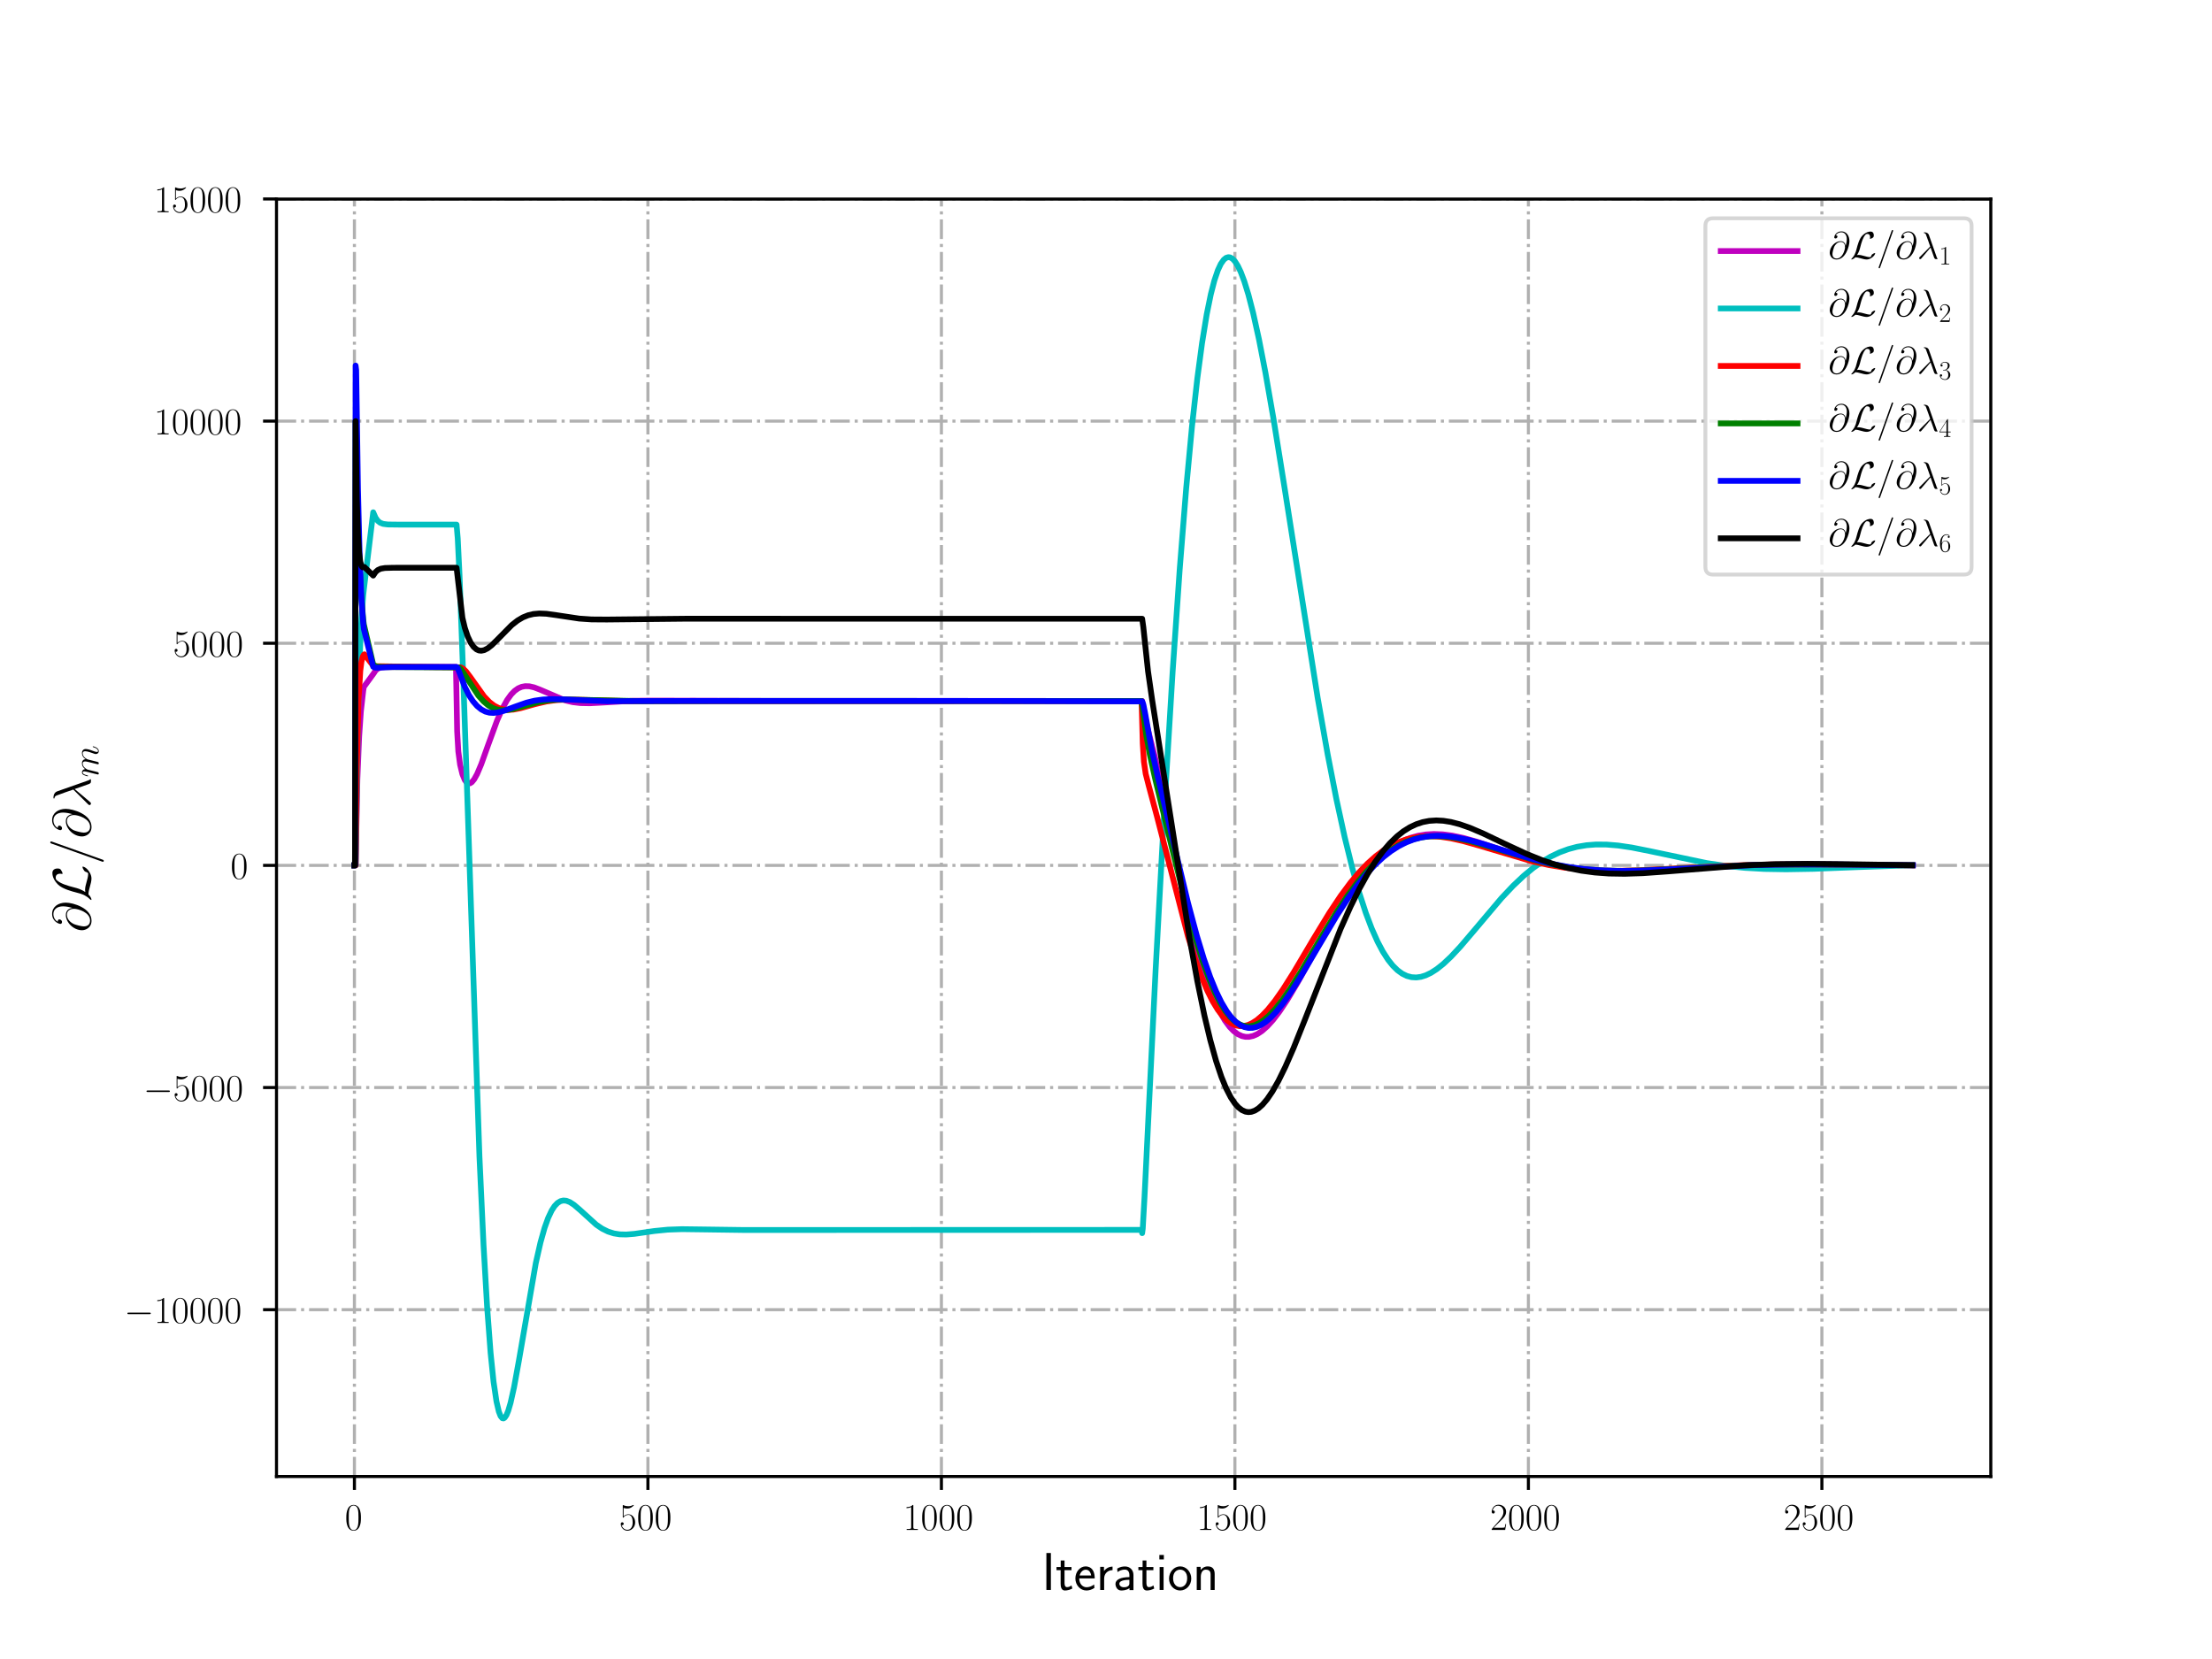 <?xml version="1.0" encoding="utf-8" standalone="no"?>
<!DOCTYPE svg PUBLIC "-//W3C//DTD SVG 1.1//EN"
  "http://www.w3.org/Graphics/SVG/1.1/DTD/svg11.dtd">
<!-- Created with matplotlib (http://matplotlib.org/) -->
<svg height="432pt" version="1.1" viewBox="0 0 576 432" width="576pt" xmlns="http://www.w3.org/2000/svg" xmlns:xlink="http://www.w3.org/1999/xlink">
 <defs>
  <style type="text/css">
*{stroke-linecap:butt;stroke-linejoin:round;}
  </style>
 </defs>
 <g id="figure_1">
  <g id="patch_1">
   <path d="M 0 432 
L 576 432 
L 576 0 
L 0 0 
z
" style="fill:#ffffff;"/>
  </g>
  <g id="axes_1">
   <g id="patch_2">
    <path d="M 72 384.48 
L 518.4 384.48 
L 518.4 51.84 
L 72 51.84 
z
" style="fill:#ffffff;"/>
   </g>
   <g id="matplotlib.axis_1">
    <g id="xtick_1">
     <g id="line2d_1">
      <path clip-path="url(#pccd6a9b0f5)" d="M 92.291 384.48 
L 92.291 51.84 
" style="fill:none;stroke:#b0b0b0;stroke-dasharray:5.12,1.28,0.8,1.28;stroke-dashoffset:0;stroke-width:0.8;"/>
     </g>
     <g id="line2d_2">
      <defs>
       <path d="M 0 0 
L 0 3.5 
" id="m7bfb5ed000" style="stroke:#000000;stroke-width:0.8;"/>
      </defs>
      <g>
       <use style="stroke:#000000;stroke-width:0.8;" x="92.291" xlink:href="#m7bfb5ed000" y="384.48"/>
      </g>
     </g>
     <g id="text_1">
      <!-- $0$ -->
      <defs>
       <path d="M 42 31.641 
C 42 37.75 41.906 48.125 37.703 56.109 
C 34 63.109 28.094 65.594 22.906 65.594 
C 18.094 65.594 12 63.406 8.203 56.203 
C 4.203 48.719 3.797 39.438 3.797 31.641 
C 3.797 25.953 3.906 17.281 7 9.672 
C 11.297 -0.609 19 -2 22.906 -2 
C 27.5 -2 34.5 -0.109 38.594 9.375 
C 41.594 16.281 42 24.359 42 31.641 
z
M 22.906 -0.406 
C 16.5 -0.406 12.703 5.078 11.297 12.688 
C 10.203 18.562 10.203 27.156 10.203 32.75 
C 10.203 40.438 10.203 46.828 11.5 52.922 
C 13.406 61.391 19 64 22.906 64 
C 27 64 32.297 61.297 34.203 53.125 
C 35.5 47.438 35.594 40.734 35.594 32.75 
C 35.594 26.25 35.594 18.266 34.406 12.375 
C 32.297 1.484 26.406 -0.406 22.906 -0.406 
z
" id="CMR17-48"/>
      </defs>
      <g transform="translate(89.8 398.398)scale(0.1 -0.1)">
       <use transform="scale(0.996)" xlink:href="#CMR17-48"/>
      </g>
     </g>
    </g>
    <g id="xtick_2">
     <g id="line2d_3">
      <path clip-path="url(#pccd6a9b0f5)" d="M 168.716 384.48 
L 168.716 51.84 
" style="fill:none;stroke:#b0b0b0;stroke-dasharray:5.12,1.28,0.8,1.28;stroke-dashoffset:0;stroke-width:0.8;"/>
     </g>
     <g id="line2d_4">
      <g>
       <use style="stroke:#000000;stroke-width:0.8;" x="168.716" xlink:href="#m7bfb5ed000" y="384.48"/>
      </g>
     </g>
     <g id="text_2">
      <!-- $500$ -->
      <defs>
       <path d="M 11.406 57.688 
C 12.406 57.281 16.5 56 20.703 56 
C 30 56 35.094 61.109 38 64.062 
C 38 64.953 38 65.5 37.406 65.5 
C 37.297 65.5 37.094 65.5 36.297 65.047 
C 32.797 63.406 28.703 62.078 23.703 62.078 
C 20.703 62.078 16.203 62.484 11.297 64.672 
C 10.203 65.172 10 65.172 9.906 65.172 
C 9.406 65.172 9.297 65.062 9.297 63.078 
L 9.297 34.422 
C 9.297 32.641 9.297 32.141 10.297 32.141 
C 10.797 32.141 11 32.344 11.5 33.031 
C 14.703 37.516 19.094 39.406 24.094 39.406 
C 27.594 39.406 35.094 37.219 35.094 20.141 
C 35.094 16.953 35.094 11.172 32.094 6.578 
C 29.594 2.484 25.703 0.391 21.406 0.391 
C 14.797 0.391 8.094 5 6.297 12.719 
C 6.703 12.609 7.5 12.422 7.906 12.422 
C 9.203 12.422 11.703 13.125 11.703 16.219 
C 11.703 18.906 9.797 20 7.906 20 
C 5.594 20 4.094 18.594 4.094 15.797 
C 4.094 7.094 11 -2 21.594 -2 
C 31.906 -2 41.703 6.875 41.703 19.75 
C 41.703 31.719 33.906 41 24.203 41 
C 19.094 41 14.797 39.109 11.406 35.531 
z
" id="CMR17-53"/>
      </defs>
      <g transform="translate(161.244 398.398)scale(0.1 -0.1)">
       <use transform="scale(0.996)" xlink:href="#CMR17-53"/>
       <use transform="translate(45.69 0)scale(0.996)" xlink:href="#CMR17-48"/>
       <use transform="translate(91.381 0)scale(0.996)" xlink:href="#CMR17-48"/>
      </g>
     </g>
    </g>
    <g id="xtick_3">
     <g id="line2d_5">
      <path clip-path="url(#pccd6a9b0f5)" d="M 245.141 384.48 
L 245.141 51.84 
" style="fill:none;stroke:#b0b0b0;stroke-dasharray:5.12,1.28,0.8,1.28;stroke-dashoffset:0;stroke-width:0.8;"/>
     </g>
     <g id="line2d_6">
      <g>
       <use style="stroke:#000000;stroke-width:0.8;" x="245.141" xlink:href="#m7bfb5ed000" y="384.48"/>
      </g>
     </g>
     <g id="text_3">
      <!-- $1000$ -->
      <defs>
       <path d="M 26.594 63.406 
C 26.594 65.5 26.5 65.5 25.094 65.5 
C 21.203 61.188 15.297 59.797 9.703 59.797 
C 9.406 59.797 8.906 59.797 8.797 59.5 
C 8.703 59.297 8.703 59.094 8.703 57 
C 11.797 57 17 57.594 21 59.984 
L 21 7.203 
C 21 3.688 20.797 2.5 12.203 2.5 
L 9.203 2.5 
L 9.203 0 
C 14 0 19 0 23.797 0 
C 28.594 0 33.594 0 38.406 0 
L 38.406 2.5 
L 35.406 2.5 
C 26.797 2.5 26.594 3.594 26.594 7.156 
z
" id="CMR17-49"/>
      </defs>
      <g transform="translate(235.179 398.398)scale(0.1 -0.1)">
       <use transform="scale(0.996)" xlink:href="#CMR17-49"/>
       <use transform="translate(45.69 0)scale(0.996)" xlink:href="#CMR17-48"/>
       <use transform="translate(91.381 0)scale(0.996)" xlink:href="#CMR17-48"/>
       <use transform="translate(137.071 0)scale(0.996)" xlink:href="#CMR17-48"/>
      </g>
     </g>
    </g>
    <g id="xtick_4">
     <g id="line2d_7">
      <path clip-path="url(#pccd6a9b0f5)" d="M 321.567 384.48 
L 321.567 51.84 
" style="fill:none;stroke:#b0b0b0;stroke-dasharray:5.12,1.28,0.8,1.28;stroke-dashoffset:0;stroke-width:0.8;"/>
     </g>
     <g id="line2d_8">
      <g>
       <use style="stroke:#000000;stroke-width:0.8;" x="321.567" xlink:href="#m7bfb5ed000" y="384.48"/>
      </g>
     </g>
     <g id="text_4">
      <!-- $1500$ -->
      <g transform="translate(311.604 398.398)scale(0.1 -0.1)">
       <use transform="scale(0.996)" xlink:href="#CMR17-49"/>
       <use transform="translate(45.69 0)scale(0.996)" xlink:href="#CMR17-53"/>
       <use transform="translate(91.381 0)scale(0.996)" xlink:href="#CMR17-48"/>
       <use transform="translate(137.071 0)scale(0.996)" xlink:href="#CMR17-48"/>
      </g>
     </g>
    </g>
    <g id="xtick_5">
     <g id="line2d_9">
      <path clip-path="url(#pccd6a9b0f5)" d="M 397.992 384.48 
L 397.992 51.84 
" style="fill:none;stroke:#b0b0b0;stroke-dasharray:5.12,1.28,0.8,1.28;stroke-dashoffset:0;stroke-width:0.8;"/>
     </g>
     <g id="line2d_10">
      <g>
       <use style="stroke:#000000;stroke-width:0.8;" x="397.992" xlink:href="#m7bfb5ed000" y="384.48"/>
      </g>
     </g>
     <g id="text_5">
      <!-- $2000$ -->
      <defs>
       <path d="M 41.703 15.453 
L 39.906 15.453 
C 38.906 8.375 38.094 7.172 37.703 6.562 
C 37.203 5.766 30 5.766 28.594 5.766 
L 9.406 5.766 
C 13 9.672 20 16.75 28.5 24.953 
C 34.594 30.734 41.703 37.531 41.703 47.422 
C 41.703 59.219 32.297 66 21.797 66 
C 10.797 66 4.094 56.312 4.094 47.344 
C 4.094 43.438 7 42.938 8.203 42.938 
C 9.203 42.938 12.203 43.547 12.203 47.031 
C 12.203 50.109 9.594 51 8.203 51 
C 7.594 51 7 50.906 6.594 50.703 
C 8.5 59.219 14.297 63.406 20.406 63.406 
C 29.094 63.406 34.797 56.516 34.797 47.422 
C 34.797 38.734 29.703 31.25 24 24.75 
L 4.094 2.281 
L 4.094 0 
L 39.297 0 
z
" id="CMR17-50"/>
      </defs>
      <g transform="translate(388.029 398.398)scale(0.1 -0.1)">
       <use transform="scale(0.996)" xlink:href="#CMR17-50"/>
       <use transform="translate(45.69 0)scale(0.996)" xlink:href="#CMR17-48"/>
       <use transform="translate(91.381 0)scale(0.996)" xlink:href="#CMR17-48"/>
       <use transform="translate(137.071 0)scale(0.996)" xlink:href="#CMR17-48"/>
      </g>
     </g>
    </g>
    <g id="xtick_6">
     <g id="line2d_11">
      <path clip-path="url(#pccd6a9b0f5)" d="M 474.417 384.48 
L 474.417 51.84 
" style="fill:none;stroke:#b0b0b0;stroke-dasharray:5.12,1.28,0.8,1.28;stroke-dashoffset:0;stroke-width:0.8;"/>
     </g>
     <g id="line2d_12">
      <g>
       <use style="stroke:#000000;stroke-width:0.8;" x="474.417" xlink:href="#m7bfb5ed000" y="384.48"/>
      </g>
     </g>
     <g id="text_6">
      <!-- $2500$ -->
      <g transform="translate(464.455 398.398)scale(0.1 -0.1)">
       <use transform="scale(0.996)" xlink:href="#CMR17-50"/>
       <use transform="translate(45.69 0)scale(0.996)" xlink:href="#CMR17-53"/>
       <use transform="translate(91.381 0)scale(0.996)" xlink:href="#CMR17-48"/>
       <use transform="translate(137.071 0)scale(0.996)" xlink:href="#CMR17-48"/>
      </g>
     </g>
    </g>
    <g id="text_7">
     <!-- Iteration -->
     <defs>
      <path d="M 17.094 69 
L 8.703 69 
L 8.703 0 
L 17.094 0 
z
" id="CMSS17-73"/>
      <path d="M 16.703 37 
L 29.703 37 
L 29.703 42.766 
L 16.703 42.766 
L 16.703 55 
L 9.594 55 
L 9.594 42.766 
L 1.703 42.766 
L 1.703 37 
L 9.406 37 
L 9.406 11.703 
C 9.406 6 10.703 -1 17.297 -1 
C 22.297 -1 26.906 0.391 31.297 2.688 
L 29.703 8.562 
C 27.297 6.469 24.406 5.266 21.297 5.266 
C 16.906 5.266 16.703 10.875 16.703 13.375 
z
" id="CMSS17-116"/>
      <path d="M 39.094 21.516 
C 39.094 24.844 38.906 31.297 35.703 36.641 
C 32.203 42.391 26.5 44 22.203 44 
C 11.797 44 3 34.188 3 21.484 
C 3 9.094 12.094 -1 23.594 -1 
C 28.094 -1 33.594 0.297 38.594 3.875 
C 38.594 4.281 38.406 6.469 38.297 6.562 
C 38.297 6.766 38 9.844 38 10.25 
C 33.203 6.359 27.703 5.078 23.703 5.078 
C 17.297 5.078 10.406 10.422 10.094 21.516 
z
M 10.906 27 
C 12.203 32.562 16.594 37.828 22.203 37.828 
C 23.703 37.828 30.703 37.828 32.5 27 
z
" id="CMSS17-101"/>
      <path d="M 14.906 21.297 
C 14.906 30.703 21.797 37 30.594 37 
L 30.594 43.578 
C 24.203 43.578 18.203 40.391 14.594 35.203 
L 14.594 43.094 
L 7.5 43.094 
L 7.5 0 
L 14.906 0 
z
" id="CMSS17-114"/>
      <path d="M 37.594 27.984 
C 37.594 37.375 30.906 43.875 21.906 43.875 
C 17.5 43.875 12.703 43.078 7.203 39.891 
L 7.797 33.359 
C 10.297 35.125 14.594 38 21.797 38 
C 26.906 38 30 34.062 30 27.844 
L 30 24 
C 14 24 4 19.344 4 11.344 
C 4 7.203 6.5 -1 14.797 -1 
C 16.297 -1 24.406 -1 30.203 3.391 
L 30.203 -0.297 
L 37.594 -0.297 
z
M 30 12.75 
C 30 10.953 30 8.562 27 6.781 
C 24.406 5.078 21.094 5.078 19.703 5.078 
C 14.703 5.078 11.297 7.984 11.297 11.625 
C 11.297 18.922 26.906 18.922 30 18.922 
z
" id="CMSS17-97"/>
      <path d="M 15.297 65.359 
L 6.906 65.359 
L 6.906 57 
L 15.297 57 
z
M 14.797 42.797 
L 7.406 42.797 
L 7.406 0 
L 14.797 0 
z
" id="CMSS17-105"/>
      <path d="M 44.203 21.188 
C 44.203 34 34.703 44 23.5 44 
C 12 44 2.703 33.703 2.703 21.188 
C 2.703 8.5 12.297 -1 23.406 -1 
C 34.797 -1 44.203 8.797 44.203 21.188 
z
M 23.5 5.266 
C 16.406 5.266 10.297 11.078 10.297 22 
C 10.297 33.609 17.406 37.922 23.406 37.922 
C 29.906 37.922 36.594 33.219 36.594 22 
C 36.594 10.672 30.094 5.266 23.5 5.266 
z
" id="CMSS17-111"/>
      <path d="M 40.906 29.328 
C 40.906 35.672 39.406 44 28.094 44 
C 21.703 44 17.5 40.719 14.703 37.328 
L 14.703 43.094 
L 7.406 43.094 
L 7.406 0 
L 15 0 
L 15 24.359 
C 15 30.688 17.406 37.938 24.203 37.938 
C 33 37.938 33.297 32 33.297 28.578 
L 33.297 0 
L 40.906 0 
z
" id="CMSS17-110"/>
     </defs>
     <g transform="translate(271.264 414.022)scale(0.14 -0.14)">
      <use transform="scale(0.996)" xlink:href="#CMSS17-73"/>
      <use transform="translate(25.784 0)scale(0.996)" xlink:href="#CMSS17-116"/>
      <use transform="translate(59.615 0)scale(0.996)" xlink:href="#CMSS17-101"/>
      <use transform="translate(101.254 0)scale(0.996)" xlink:href="#CMSS17-114"/>
      <use transform="translate(133.164 0)scale(0.996)" xlink:href="#CMSS17-97"/>
      <use transform="translate(178.086 0)scale(0.996)" xlink:href="#CMSS17-116"/>
      <use transform="translate(211.918 0)scale(0.996)" xlink:href="#CMSS17-105"/>
      <use transform="translate(234.098 0)scale(0.996)" xlink:href="#CMSS17-111"/>
      <use transform="translate(280.942 0)scale(0.996)" xlink:href="#CMSS17-110"/>
     </g>
    </g>
   </g>
   <g id="matplotlib.axis_2">
    <g id="ytick_1">
     <g id="line2d_13">
      <path clip-path="url(#pccd6a9b0f5)" d="M 72 341.038 
L 518.4 341.038 
" style="fill:none;stroke:#b0b0b0;stroke-dasharray:5.12,1.28,0.8,1.28;stroke-dashoffset:0;stroke-width:0.8;"/>
     </g>
     <g id="line2d_14">
      <defs>
       <path d="M 0 0 
L -3.5 0 
" id="me2436f788d" style="stroke:#000000;stroke-width:0.8;"/>
      </defs>
      <g>
       <use style="stroke:#000000;stroke-width:0.8;" x="72" xlink:href="#me2436f788d" y="341.038"/>
      </g>
     </g>
     <g id="text_8">
      <!-- $-10000$ -->
      <defs>
       <path d="M 65.906 23 
C 67.594 23 69.406 23 69.406 25 
C 69.406 27 67.594 27 65.906 27 
L 11.797 27 
C 10.094 27 8.297 27 8.297 25 
C 8.297 23 10.094 23 11.797 23 
z
" id="CMSY10-0"/>
      </defs>
      <g transform="translate(32.345 344.497)scale(0.1 -0.1)">
       <use transform="scale(0.996)" xlink:href="#CMSY10-0"/>
       <use transform="translate(77.487 0)scale(0.996)" xlink:href="#CMR17-49"/>
       <use transform="translate(123.178 0)scale(0.996)" xlink:href="#CMR17-48"/>
       <use transform="translate(168.868 0)scale(0.996)" xlink:href="#CMR17-48"/>
       <use transform="translate(214.559 0)scale(0.996)" xlink:href="#CMR17-48"/>
       <use transform="translate(260.249 0)scale(0.996)" xlink:href="#CMR17-48"/>
      </g>
     </g>
    </g>
    <g id="ytick_2">
     <g id="line2d_15">
      <path clip-path="url(#pccd6a9b0f5)" d="M 72 283.192 
L 518.4 283.192 
" style="fill:none;stroke:#b0b0b0;stroke-dasharray:5.12,1.28,0.8,1.28;stroke-dashoffset:0;stroke-width:0.8;"/>
     </g>
     <g id="line2d_16">
      <g>
       <use style="stroke:#000000;stroke-width:0.8;" x="72" xlink:href="#me2436f788d" y="283.192"/>
      </g>
     </g>
     <g id="text_9">
      <!-- $-5000$ -->
      <g transform="translate(37.326 286.651)scale(0.1 -0.1)">
       <use transform="scale(0.996)" xlink:href="#CMSY10-0"/>
       <use transform="translate(77.487 0)scale(0.996)" xlink:href="#CMR17-53"/>
       <use transform="translate(123.178 0)scale(0.996)" xlink:href="#CMR17-48"/>
       <use transform="translate(168.868 0)scale(0.996)" xlink:href="#CMR17-48"/>
       <use transform="translate(214.559 0)scale(0.996)" xlink:href="#CMR17-48"/>
      </g>
     </g>
    </g>
    <g id="ytick_3">
     <g id="line2d_17">
      <path clip-path="url(#pccd6a9b0f5)" d="M 72 225.346 
L 518.4 225.346 
" style="fill:none;stroke:#b0b0b0;stroke-dasharray:5.12,1.28,0.8,1.28;stroke-dashoffset:0;stroke-width:0.8;"/>
     </g>
     <g id="line2d_18">
      <g>
       <use style="stroke:#000000;stroke-width:0.8;" x="72" xlink:href="#me2436f788d" y="225.346"/>
      </g>
     </g>
     <g id="text_10">
      <!-- $0$ -->
      <g transform="translate(60.019 228.805)scale(0.1 -0.1)">
       <use transform="scale(0.996)" xlink:href="#CMR17-48"/>
      </g>
     </g>
    </g>
    <g id="ytick_4">
     <g id="line2d_19">
      <path clip-path="url(#pccd6a9b0f5)" d="M 72 167.5 
L 518.4 167.5 
" style="fill:none;stroke:#b0b0b0;stroke-dasharray:5.12,1.28,0.8,1.28;stroke-dashoffset:0;stroke-width:0.8;"/>
     </g>
     <g id="line2d_20">
      <g>
       <use style="stroke:#000000;stroke-width:0.8;" x="72" xlink:href="#me2436f788d" y="167.5"/>
      </g>
     </g>
     <g id="text_11">
      <!-- $5000$ -->
      <g transform="translate(45.075 170.959)scale(0.1 -0.1)">
       <use transform="scale(0.996)" xlink:href="#CMR17-53"/>
       <use transform="translate(45.69 0)scale(0.996)" xlink:href="#CMR17-48"/>
       <use transform="translate(91.381 0)scale(0.996)" xlink:href="#CMR17-48"/>
       <use transform="translate(137.071 0)scale(0.996)" xlink:href="#CMR17-48"/>
      </g>
     </g>
    </g>
    <g id="ytick_5">
     <g id="line2d_21">
      <path clip-path="url(#pccd6a9b0f5)" d="M 72 109.654 
L 518.4 109.654 
" style="fill:none;stroke:#b0b0b0;stroke-dasharray:5.12,1.28,0.8,1.28;stroke-dashoffset:0;stroke-width:0.8;"/>
     </g>
     <g id="line2d_22">
      <g>
       <use style="stroke:#000000;stroke-width:0.8;" x="72" xlink:href="#me2436f788d" y="109.654"/>
      </g>
     </g>
     <g id="text_12">
      <!-- $10000$ -->
      <g transform="translate(40.093 113.113)scale(0.1 -0.1)">
       <use transform="scale(0.996)" xlink:href="#CMR17-49"/>
       <use transform="translate(45.69 0)scale(0.996)" xlink:href="#CMR17-48"/>
       <use transform="translate(91.381 0)scale(0.996)" xlink:href="#CMR17-48"/>
       <use transform="translate(137.071 0)scale(0.996)" xlink:href="#CMR17-48"/>
       <use transform="translate(182.762 0)scale(0.996)" xlink:href="#CMR17-48"/>
      </g>
     </g>
    </g>
    <g id="ytick_6">
     <g id="line2d_23">
      <path clip-path="url(#pccd6a9b0f5)" d="M 72 51.807 
L 518.4 51.807 
" style="fill:none;stroke:#b0b0b0;stroke-dasharray:5.12,1.28,0.8,1.28;stroke-dashoffset:0;stroke-width:0.8;"/>
     </g>
     <g id="line2d_24">
      <g>
       <use style="stroke:#000000;stroke-width:0.8;" x="72" xlink:href="#me2436f788d" y="51.807"/>
      </g>
     </g>
     <g id="text_13">
      <!-- $15000$ -->
      <g transform="translate(40.093 55.267)scale(0.1 -0.1)">
       <use transform="scale(0.996)" xlink:href="#CMR17-49"/>
       <use transform="translate(45.69 0)scale(0.996)" xlink:href="#CMR17-53"/>
       <use transform="translate(91.381 0)scale(0.996)" xlink:href="#CMR17-48"/>
       <use transform="translate(137.071 0)scale(0.996)" xlink:href="#CMR17-48"/>
       <use transform="translate(182.762 0)scale(0.996)" xlink:href="#CMR17-48"/>
      </g>
     </g>
    </g>
    <g id="text_14">
     <!-- $\partial \mathcal{L}/ \partial \lambda_{m}$ -->
     <defs>
      <path d="M 45.406 33.516 
C 44.797 39.125 41.297 45.859 32.297 45.859 
C 18.203 45.859 3.797 31.516 3.797 15.562 
C 3.797 9.438 8 -2.094 21.594 -2.094 
C 45.203 -2.094 55.297 32.297 55.297 46 
C 55.297 60.406 47.203 71.5 34.406 71.5 
C 19.906 71.5 15.594 58.797 15.594 56.094 
C 15.594 55.203 16.203 53 19 53 
C 22.5 53 24 56.203 24 57.906 
C 24 61 20.906 61 19.594 61 
C 23.703 68.406 31.297 69.094 34 69.094 
C 42.797 69.094 48.406 62.109 48.406 50.969 
C 48.406 44.578 46.5 37.188 45.5 33.516 
z
M 21.906 0.594 
C 12.5 0.594 10.906 8.031 10.906 12.25 
C 10.906 16.656 13.703 27 15.203 30.703 
C 16.5 33.719 22.203 43.859 32.594 43.859 
C 41.703 43.859 43.797 35.922 43.797 30.516 
C 43.797 23.078 37.297 0.594 21.906 0.594 
z
" id="CMMI12-64"/>
      <path d="M 18 9.531 
C 23.406 17.984 25.094 24.406 26.406 29.734 
C 29.906 43.594 33.703 55.656 39.906 62.578 
C 41.094 63.906 41.906 64.797 45.094 64.797 
C 52 64.797 52.203 57.875 52.203 56.453 
C 52.203 54.656 51.703 53.234 51.703 52.734 
C 51.703 52.031 52.297 52.031 52.406 52.031 
C 54 52.031 56.703 53.141 59.203 54.953 
C 61 56.359 61.906 57.359 61.906 61.469 
C 61.906 66.891 59.094 71 53.5 71 
C 50.297 71 41.5 70.203 31.703 60.25 
C 23.703 52.016 19 33.938 17.094 26.406 
C 15.297 19.5 14.5 16.375 11.5 10.344 
C 10.797 9.156 8.203 4.734 6.797 3.422 
C 4.094 0.922 3.094 -0.891 3.094 -1.391 
C 3.094 -1.594 3.297 -2 4 -2 
C 4.406 -2 6.5 -1.594 9.094 0.078 
C 10.797 1.062 11 1.25 13.297 3.609 
C 18.297 3.609 21.797 2.703 28.094 0.906 
C 33.203 -0.5 38.297 -2 43.406 -2 
C 51.5 -2 59.703 4.125 62.906 8.531 
C 64.906 11.234 65.5 13.75 65.5 14.047 
C 65.5 14.75 64.906 14.75 64.797 14.75 
C 63.203 14.75 60.797 13.656 59.094 12.438 
C 56.406 10.734 56.203 10.141 55.594 8.422 
C 55.094 6.812 54.5 6.016 54.094 5.406 
C 53.297 4.203 53.203 4.203 51.703 4.203 
C 46.906 4.203 41.906 5.719 35.297 7.516 
C 32.5 8.312 27 9.938 22 9.938 
C 20.703 9.938 19.297 9.828 18 9.531 
z
" id="CMSY10-76"/>
      <path d="M 42.906 71.281 
C 42.906 71.391 43.5 72.906 43.5 73.094 
C 43.5 74.297 42.5 75 41.703 75 
C 41.203 75 40.297 75 39.5 72.797 
L 6 -21.297 
C 6 -21.406 5.406 -22.891 5.406 -23.094 
C 5.406 -24.297 6.406 -25 7.203 -25 
C 7.797 -25 8.703 -24.891 9.406 -22.797 
z
" id="CMMI12-61"/>
      <path d="M 30.906 61.953 
C 28.406 69 20.5 69 19.203 69 
C 18.594 69 17.5 69 17.5 68 
C 17.5 67.219 18.094 67.109 18.594 67.016 
C 20.094 66.812 21.297 66.609 22.906 63.75 
C 23.906 61.859 34.203 32.172 34.203 31.969 
C 34.203 31.875 34.094 31.766 33.297 30.969 
L 7.297 4.859 
C 6.094 3.656 5.297 2.859 5.297 1.594 
C 5.297 0.188 6.5 -1 8.094 -1 
C 8.5 -1 9.594 -0.797 10.203 -0.203 
C 11.797 1.281 26.094 18.656 35.203 29.391 
C 37.797 21.609 41 12.453 44.094 4.078 
C 44.594 2.594 45.094 1.188 46.5 -0.094 
C 47.5 -1 47.703 -1 50.5 -1 
L 52.406 -1 
C 52.797 -1 53.5 -1 53.5 -0.203 
C 53.5 0.203 53.406 0.297 53 0.703 
C 52.094 1.797 51.406 3.578 51 4.781 
z
" id="CMMI12-21"/>
      <path d="M 20.594 29.234 
C 20.797 29.844 23.297 34.828 27 38.016 
C 29.594 40.406 33 42.016 36.906 42.016 
C 40.906 42.016 42.297 39.016 42.297 35.031 
C 42.297 34.422 42.297 32.438 41.094 27.734 
L 38.594 17.469 
C 37.797 14.469 35.906 7.078 35.703 5.984 
C 35.297 4.484 34.703 1.891 34.703 1.5 
C 34.703 0.094 35.797 -1 37.297 -1 
C 40.297 -1 40.797 1.297 41.703 4.891 
L 47.703 28.734 
C 47.906 29.531 53.094 42.016 64.094 42.016 
C 68.094 42.016 69.5 39.016 69.5 35.031 
C 69.5 29.438 65.594 18.562 63.406 12.578 
C 62.5 10.172 62 8.875 62 7.078 
C 62 2.594 65.094 -1 69.906 -1 
C 79.203 -1 82.703 13.672 82.703 14.266 
C 82.703 14.766 82.297 15.172 81.703 15.172 
C 80.797 15.172 80.703 14.875 80.203 13.172 
C 77.906 5.188 74.203 1 70.203 1 
C 69.203 1 67.594 1 67.594 4.203 
C 67.594 6.812 68.797 10 69.203 11.094 
C 71 15.906 75.5 27.703 75.5 33.516 
C 75.5 39.5 72 44 64.406 44 
C 57.703 44 52.297 40.219 48.297 34.328 
C 48 39.719 44.703 44 37.203 44 
C 28.297 44 23.594 37.734 21.797 35.234 
C 21.5 40.906 17.406 44 13 44 
C 10.094 44 7.797 42.609 5.906 38.812 
C 4.094 35.219 2.703 29.141 2.703 28.734 
C 2.703 28.344 3.094 27.844 3.797 27.844 
C 4.594 27.844 4.703 27.938 5.297 30.234 
C 6.797 36.125 8.703 42.016 12.703 42.016 
C 15 42.016 15.797 40.406 15.797 37.422 
C 15.797 35.219 14.797 31.328 14.094 28.234 
L 11.297 17.469 
C 10.906 15.562 9.797 11.078 9.297 9.281 
C 8.594 6.688 7.5 2 7.5 1.5 
C 7.5 0.094 8.594 -1 10.094 -1 
C 11.297 -1 12.703 -0.406 13.5 1.094 
C 13.703 1.594 14.594 5.094 15.094 7.078 
L 17.297 16.062 
z
" id="CMMI12-109"/>
     </defs>
     <g transform="translate(25.633 242.756)rotate(-90)scale(0.14 -0.14)">
      <use transform="translate(0 14.944)scale(0.996)" xlink:href="#CMMI12-64"/>
      <use transform="translate(56.916 14.944)scale(0.996)" xlink:href="#CMSY10-76"/>
      <use transform="translate(125.63 14.944)scale(0.996)" xlink:href="#CMMI12-61"/>
      <use transform="translate(174.405 14.944)scale(0.996)" xlink:href="#CMMI12-64"/>
      <use transform="translate(231.321 14.944)scale(0.996)" xlink:href="#CMMI12-21"/>
      <use transform="translate(288.225 0)scale(0.697)" xlink:href="#CMMI12-109"/>
     </g>
    </g>
   </g>
   <g id="line2d_25">
    <path clip-path="url(#pccd6a9b0f5)" d="M 92.291 225.346 
L 92.444 225.346 
L 92.597 225.346 
L 93.055 203.013 
L 93.514 191.876 
L 93.972 185.225 
L 94.584 179.836 
L 94.737 178.883 
L 97.335 175.318 
L 97.794 174.611 
L 98.405 174.098 
L 99.169 173.821 
L 100.392 173.697 
L 104.366 173.677 
L 118.734 173.677 
L 119.04 190.399 
L 119.345 195.671 
L 119.804 199.107 
L 120.415 201.619 
L 121.027 203.099 
L 121.485 203.722 
L 121.944 203.997 
L 122.402 203.969 
L 122.861 203.676 
L 123.472 202.937 
L 124.237 201.558 
L 125.307 199.027 
L 127.141 193.895 
L 129.434 187.634 
L 130.809 184.52 
L 132.032 182.309 
L 133.102 180.831 
L 134.019 179.894 
L 134.936 179.242 
L 135.853 178.846 
L 136.77 178.674 
L 137.84 178.708 
L 139.063 178.986 
L 140.592 179.57 
L 147.164 182.383 
L 149.151 182.843 
L 151.138 183.08 
L 153.584 183.13 
L 157.1 182.939 
L 164.589 182.486 
L 169.939 182.435 
L 203.26 182.526 
L 297.416 182.528 
L 298.639 188.944 
L 300.779 197.299 
L 302.613 205.668 
L 309.644 238.672 
L 311.631 246.522 
L 313.313 252.336 
L 314.841 256.908 
L 316.37 260.78 
L 317.745 263.662 
L 318.968 265.75 
L 320.191 267.404 
L 321.261 268.505 
L 322.331 269.296 
L 323.401 269.791 
L 324.318 269.989 
L 325.235 269.991 
L 326.305 269.758 
L 327.375 269.289 
L 328.598 268.485 
L 329.973 267.273 
L 331.502 265.591 
L 333.183 263.391 
L 335.17 260.414 
L 337.769 256.073 
L 341.743 248.925 
L 347.093 239.377 
L 350.15 234.393 
L 352.748 230.58 
L 355.041 227.593 
L 357.181 225.149 
L 359.321 223.049 
L 361.308 221.407 
L 363.295 220.056 
L 365.282 218.986 
L 367.269 218.182 
L 369.256 217.626 
L 371.243 217.297 
L 373.383 217.17 
L 375.676 217.263 
L 378.121 217.582 
L 381.026 218.194 
L 384.541 219.176 
L 390.044 220.984 
L 397.686 223.463 
L 402.119 224.663 
L 406.246 225.55 
L 410.22 226.18 
L 414.347 226.607 
L 418.78 226.836 
L 423.671 226.861 
L 429.785 226.657 
L 440.026 226.049 
L 452.101 225.396 
L 461.272 225.13 
L 471.666 225.061 
L 488.327 225.215 
L 498.109 225.318 
L 498.109 225.318 
" style="fill:none;stroke:#bf00bf;stroke-linecap:square;stroke-width:1.5;"/>
   </g>
   <g id="line2d_26">
    <path clip-path="url(#pccd6a9b0f5)" d="M 92.291 225.346 
L 92.444 225.346 
L 92.597 225.346 
L 93.208 187.52 
L 93.667 170.954 
L 94.125 160.962 
L 94.584 154.965 
L 94.737 153.55 
L 97.182 133.399 
L 97.794 134.812 
L 98.405 135.664 
L 99.016 136.137 
L 99.781 136.423 
L 101.003 136.575 
L 104.06 136.611 
L 118.887 136.611 
L 119.193 140.204 
L 119.651 149.588 
L 120.568 174.568 
L 124.848 301.151 
L 125.918 324.301 
L 126.835 340.153 
L 127.752 352.319 
L 128.516 359.763 
L 129.281 364.931 
L 129.892 367.566 
L 130.351 368.746 
L 130.809 369.303 
L 131.115 369.356 
L 131.421 369.173 
L 131.879 368.493 
L 132.338 367.377 
L 132.949 365.304 
L 133.866 361.198 
L 135.089 354.475 
L 139.522 328.905 
L 140.745 323.516 
L 141.814 319.718 
L 142.732 317.159 
L 143.649 315.221 
L 144.413 314.051 
L 145.177 313.251 
L 145.941 312.783 
L 146.706 312.605 
L 147.47 312.676 
L 148.387 313.028 
L 149.457 313.718 
L 150.986 315.028 
L 155.265 318.908 
L 156.794 319.942 
L 158.322 320.697 
L 159.851 321.179 
L 161.379 321.42 
L 163.061 321.464 
L 165.201 321.292 
L 170.398 320.547 
L 173.913 320.198 
L 177.582 320.069 
L 182.931 320.139 
L 193.784 320.289 
L 297.263 320.258 
L 297.416 321.109 
L 297.569 319.945 
L 298.028 311.767 
L 300.932 252.322 
L 303.378 207.391 
L 305.365 174.724 
L 307.199 148.19 
L 308.88 127.165 
L 310.409 110.876 
L 311.784 98.522 
L 313.007 89.353 
L 314.23 81.847 
L 315.3 76.604 
L 316.217 73.058 
L 317.134 70.355 
L 317.898 68.723 
L 318.663 67.633 
L 319.274 67.136 
L 319.885 66.96 
L 320.344 67.032 
L 320.955 67.39 
L 321.567 68.036 
L 322.331 69.231 
L 323.095 70.833 
L 324.012 73.259 
L 325.082 76.728 
L 326.305 81.455 
L 327.834 88.36 
L 329.515 97.024 
L 331.655 109.298 
L 334.559 127.409 
L 343.119 181.708 
L 345.717 196.409 
L 348.01 208.171 
L 350.15 217.995 
L 352.137 226.051 
L 353.971 232.552 
L 355.652 237.717 
L 357.181 241.76 
L 358.709 245.198 
L 360.085 247.789 
L 361.461 249.922 
L 362.684 251.452 
L 363.906 252.652 
L 365.129 253.541 
L 366.352 254.137 
L 367.575 254.459 
L 368.798 254.528 
L 370.02 254.363 
L 371.243 253.984 
L 372.619 253.328 
L 374.147 252.348 
L 375.829 251.009 
L 377.816 249.139 
L 380.261 246.521 
L 383.777 242.395 
L 390.961 233.893 
L 394.018 230.65 
L 396.769 228.053 
L 399.215 226.038 
L 401.508 224.416 
L 403.8 223.058 
L 406.093 221.96 
L 408.386 221.114 
L 410.679 220.504 
L 413.124 220.094 
L 415.57 219.904 
L 418.321 219.92 
L 421.378 220.171 
L 424.894 220.689 
L 429.632 221.634 
L 444.459 224.753 
L 449.503 225.494 
L 454.394 225.987 
L 459.438 226.273 
L 465.093 226.367 
L 472.124 226.247 
L 484.353 225.767 
L 497.956 225.312 
L 497.956 225.312 
" style="fill:none;stroke:#00bfbf;stroke-linecap:square;stroke-width:1.5;"/>
   </g>
   <g id="line2d_27">
    <path clip-path="url(#pccd6a9b0f5)" d="M 92.291 225.346 
L 92.444 225.346 
L 92.597 225.346 
L 92.902 200.44 
L 93.361 182.367 
L 93.819 174.669 
L 94.125 172.275 
L 94.431 171.046 
L 94.737 170.496 
L 94.889 170.379 
L 97.335 173.571 
L 97.946 173.477 
L 110.786 173.677 
L 119.957 173.766 
L 120.568 174.082 
L 121.333 174.809 
L 122.402 176.22 
L 126.071 181.368 
L 127.447 182.797 
L 128.669 183.739 
L 129.892 184.376 
L 131.115 184.735 
L 132.338 184.858 
L 133.713 184.774 
L 135.548 184.414 
L 139.369 183.343 
L 142.273 182.667 
L 144.719 182.323 
L 147.47 182.172 
L 150.986 182.22 
L 163.825 182.585 
L 297.263 182.528 
L 297.569 193.628 
L 297.875 198.323 
L 298.333 201.491 
L 299.098 204.479 
L 301.238 212.457 
L 309.339 243.786 
L 311.173 249.649 
L 312.854 254.331 
L 314.383 257.966 
L 315.758 260.714 
L 317.134 262.963 
L 318.357 264.547 
L 319.58 265.75 
L 320.65 266.501 
L 321.72 266.981 
L 322.79 267.202 
L 323.859 267.178 
L 324.929 266.923 
L 325.999 266.453 
L 327.222 265.673 
L 328.598 264.515 
L 330.126 262.92 
L 331.961 260.645 
L 334.1 257.595 
L 336.852 253.238 
L 341.896 244.712 
L 346.176 237.683 
L 349.08 233.324 
L 351.678 229.82 
L 353.971 227.085 
L 356.111 224.855 
L 358.251 222.945 
L 360.238 221.459 
L 362.225 220.243 
L 364.212 219.287 
L 366.199 218.576 
L 368.186 218.093 
L 370.326 217.805 
L 372.619 217.734 
L 375.064 217.891 
L 377.816 218.303 
L 381.026 219.022 
L 385.153 220.19 
L 399.062 224.315 
L 403.342 225.258 
L 407.469 225.944 
L 411.749 226.425 
L 416.181 226.695 
L 421.072 226.769 
L 427.034 226.625 
L 436.052 226.153 
L 450.878 225.387 
L 460.508 225.135 
L 471.36 225.084 
L 491.078 225.268 
L 497.956 225.33 
L 497.956 225.33 
" style="fill:none;stroke:#ff0000;stroke-linecap:square;stroke-width:1.5;"/>
   </g>
   <g id="line2d_28">
    <path clip-path="url(#pccd6a9b0f5)" d="M 92.291 225.346 
L 92.444 225.346 
L 92.597 109.654 
L 92.902 127.479 
L 93.361 142.282 
L 93.972 154.211 
L 94.584 161.296 
L 94.737 162.571 
L 97.182 173.049 
L 97.794 173.452 
L 98.558 173.629 
L 100.086 173.684 
L 119.498 173.804 
L 119.957 174.204 
L 120.721 175.265 
L 124.542 181.095 
L 125.918 182.64 
L 127.141 183.669 
L 128.211 184.305 
L 129.281 184.711 
L 130.504 184.929 
L 131.879 184.918 
L 133.408 184.676 
L 135.7 184.061 
L 140.286 182.799 
L 142.732 182.384 
L 145.33 182.178 
L 148.54 182.172 
L 166.882 182.568 
L 187.517 182.527 
L 297.263 182.528 
L 297.569 184.567 
L 298.486 191.445 
L 299.403 196.46 
L 300.779 202.665 
L 305.212 220.954 
L 309.033 236.243 
L 311.326 244.481 
L 313.16 250.289 
L 314.841 254.902 
L 316.37 258.463 
L 317.745 261.14 
L 319.121 263.315 
L 320.344 264.834 
L 321.414 265.85 
L 322.484 266.584 
L 323.554 267.046 
L 324.624 267.251 
L 325.694 267.21 
L 326.764 266.939 
L 327.834 266.454 
L 329.056 265.657 
L 330.432 264.481 
L 331.961 262.868 
L 333.795 260.574 
L 335.935 257.506 
L 338.686 253.132 
L 344.036 244.073 
L 348.01 237.563 
L 350.914 233.21 
L 353.512 229.715 
L 355.805 226.989 
L 357.945 224.769 
L 360.085 222.87 
L 362.072 221.393 
L 364.059 220.187 
L 366.046 219.241 
L 368.033 218.54 
L 370.02 218.065 
L 372.16 217.786 
L 374.453 217.724 
L 376.899 217.889 
L 379.65 218.309 
L 382.86 219.035 
L 387.14 220.256 
L 400.438 224.221 
L 404.87 225.215 
L 408.997 225.915 
L 413.124 226.394 
L 417.557 226.683 
L 422.448 226.772 
L 428.256 226.648 
L 436.816 226.212 
L 453.018 225.372 
L 462.648 225.129 
L 473.653 225.086 
L 495.052 225.29 
L 497.956 225.316 
L 497.956 225.316 
" style="fill:none;stroke:#008000;stroke-linecap:square;stroke-width:1.5;"/>
   </g>
   <g id="line2d_29">
    <path clip-path="url(#pccd6a9b0f5)" d="M 92.291 225.346 
L 92.444 225.346 
L 92.597 95.192 
L 92.749 96.397 
L 93.208 127.221 
L 93.667 145.447 
L 94.125 156.069 
L 94.584 162.294 
L 94.737 163.742 
L 97.182 173.629 
L 97.641 173.837 
L 98.405 173.863 
L 102.073 173.683 
L 118.887 173.677 
L 119.193 174.028 
L 119.651 175.168 
L 121.027 178.85 
L 122.097 180.978 
L 123.167 182.609 
L 124.237 183.843 
L 125.307 184.726 
L 126.377 185.293 
L 127.447 185.585 
L 128.516 185.647 
L 129.739 185.498 
L 131.268 185.083 
L 134.019 184.048 
L 137.076 182.973 
L 139.216 182.451 
L 141.356 182.149 
L 143.802 182.035 
L 147.011 182.124 
L 158.017 182.599 
L 166.271 182.558 
L 181.861 182.523 
L 258.898 182.528 
L 297.416 182.634 
L 297.722 183.43 
L 298.181 185.714 
L 299.862 195.042 
L 301.39 201.866 
L 309.339 235.052 
L 311.631 243.592 
L 313.466 249.631 
L 315.147 254.444 
L 316.676 258.176 
L 318.051 260.995 
L 319.427 263.302 
L 320.65 264.928 
L 321.872 266.165 
L 322.942 266.938 
L 324.012 267.435 
L 325.082 267.668 
L 326.152 267.651 
L 327.222 267.399 
L 328.292 266.929 
L 329.515 266.144 
L 330.891 264.975 
L 332.419 263.364 
L 334.1 261.269 
L 336.088 258.442 
L 338.686 254.329 
L 342.813 247.307 
L 348.01 238.557 
L 351.067 233.855 
L 353.665 230.26 
L 355.958 227.444 
L 358.098 225.142 
L 360.238 223.163 
L 362.225 221.616 
L 364.212 220.345 
L 366.199 219.338 
L 368.186 218.582 
L 370.173 218.06 
L 372.313 217.736 
L 374.453 217.633 
L 376.899 217.75 
L 379.497 218.103 
L 382.554 218.751 
L 386.375 219.802 
L 393.865 222.161 
L 399.673 223.868 
L 404.106 224.944 
L 408.233 225.722 
L 412.36 226.276 
L 416.64 226.626 
L 421.378 226.782 
L 426.881 226.726 
L 434.065 226.411 
L 456.839 225.263 
L 466.622 225.09 
L 478.85 225.114 
L 498.109 225.312 
L 498.109 225.312 
" style="fill:none;stroke:#0000ff;stroke-linecap:square;stroke-width:1.5;"/>
   </g>
   <g id="line2d_30">
    <path clip-path="url(#pccd6a9b0f5)" d="M 92.291 225.346 
L 92.444 225.346 
L 92.597 109.654 
L 92.902 129.789 
L 93.208 139.067 
L 93.514 143.879 
L 93.819 146.287 
L 94.125 147.376 
L 94.431 147.742 
L 94.737 147.727 
L 94.889 147.64 
L 97.182 149.88 
L 97.794 148.961 
L 98.405 148.424 
L 99.169 148.083 
L 100.239 147.905 
L 102.379 147.845 
L 118.887 147.843 
L 120.415 160.874 
L 121.027 163.448 
L 121.791 165.727 
L 122.555 167.334 
L 123.32 168.432 
L 124.084 169.105 
L 124.695 169.38 
L 125.307 169.453 
L 126.071 169.301 
L 126.988 168.833 
L 128.058 167.998 
L 129.586 166.488 
L 133.255 162.77 
L 134.783 161.576 
L 136.159 160.766 
L 137.535 160.208 
L 138.91 159.882 
L 140.439 159.747 
L 142.273 159.822 
L 144.871 160.181 
L 150.833 161.078 
L 154.043 161.296 
L 158.017 161.324 
L 179.11 161.107 
L 209.527 161.118 
L 297.416 161.119 
L 297.722 163.312 
L 298.945 174.796 
L 300.015 182.239 
L 309.797 244.51 
L 311.784 255.487 
L 313.618 264.401 
L 315.147 270.832 
L 316.676 276.307 
L 318.051 280.405 
L 319.274 283.388 
L 320.497 285.762 
L 321.567 287.354 
L 322.484 288.368 
L 323.401 289.072 
L 324.318 289.476 
L 325.082 289.595 
L 325.847 289.523 
L 326.764 289.199 
L 327.681 288.627 
L 328.751 287.67 
L 329.973 286.225 
L 331.349 284.196 
L 332.878 281.505 
L 334.712 277.771 
L 336.852 272.877 
L 339.756 265.623 
L 349.08 241.89 
L 351.678 236.07 
L 353.971 231.435 
L 356.111 227.582 
L 358.098 224.435 
L 360.085 221.714 
L 361.919 219.579 
L 363.753 217.799 
L 365.435 216.47 
L 367.116 215.417 
L 368.798 214.625 
L 370.479 214.076 
L 372.16 213.751 
L 373.994 213.63 
L 375.829 213.725 
L 377.816 214.04 
L 380.108 214.632 
L 382.707 215.539 
L 386.07 216.968 
L 391.725 219.672 
L 397.533 222.37 
L 401.508 223.97 
L 405.023 225.15 
L 408.386 226.05 
L 411.749 226.724 
L 415.264 227.198 
L 418.933 227.466 
L 423.059 227.534 
L 427.798 227.379 
L 434.065 226.931 
L 454.241 225.327 
L 462.036 225.03 
L 470.596 224.935 
L 482.365 225.051 
L 497.956 225.298 
L 497.956 225.298 
" style="fill:none;stroke:#000000;stroke-linecap:square;stroke-width:1.5;"/>
   </g>
   <g id="patch_3">
    <path d="M 72 384.48 
L 72 51.84 
" style="fill:none;stroke:#000000;stroke-linecap:square;stroke-linejoin:miter;stroke-width:0.8;"/>
   </g>
   <g id="patch_4">
    <path d="M 518.4 384.48 
L 518.4 51.84 
" style="fill:none;stroke:#000000;stroke-linecap:square;stroke-linejoin:miter;stroke-width:0.8;"/>
   </g>
   <g id="patch_5">
    <path d="M 72 384.48 
L 518.4 384.48 
" style="fill:none;stroke:#000000;stroke-linecap:square;stroke-linejoin:miter;stroke-width:0.8;"/>
   </g>
   <g id="patch_6">
    <path d="M 72 51.84 
L 518.4 51.84 
" style="fill:none;stroke:#000000;stroke-linecap:square;stroke-linejoin:miter;stroke-width:0.8;"/>
   </g>
   <g id="legend_1">
    <g id="patch_7">
     <path d="M 446.079 149.616 
L 511.4 149.616 
Q 513.4 149.616 513.4 147.616 
L 513.4 58.84 
Q 513.4 56.84 511.4 56.84 
L 446.079 56.84 
Q 444.079 56.84 444.079 58.84 
L 444.079 147.616 
Q 444.079 149.616 446.079 149.616 
z
" style="fill:#ffffff;opacity:0.8;stroke:#cccccc;stroke-linejoin:miter;"/>
    </g>
    <g id="line2d_31">
     <path d="M 448.079 65.365 
L 468.079 65.365 
" style="fill:none;stroke:#bf00bf;stroke-linecap:square;stroke-width:1.5;"/>
    </g>
    <g id="line2d_32"/>
    <g id="text_15">
     <!-- $\partial \mathcal{L}/ \partial \lambda_{1}$ -->
     <g transform="translate(476.079 68.865)scale(0.1 -0.1)">
      <use transform="translate(0 14.944)scale(0.996)" xlink:href="#CMMI12-64"/>
      <use transform="translate(56.916 14.944)scale(0.996)" xlink:href="#CMSY10-76"/>
      <use transform="translate(125.63 14.944)scale(0.996)" xlink:href="#CMMI12-61"/>
      <use transform="translate(174.405 14.944)scale(0.996)" xlink:href="#CMMI12-64"/>
      <use transform="translate(231.321 14.944)scale(0.996)" xlink:href="#CMMI12-21"/>
      <use transform="translate(288.225 0)scale(0.697)" xlink:href="#CMR17-49"/>
     </g>
    </g>
    <g id="line2d_33">
     <path d="M 448.079 80.328 
L 468.079 80.328 
" style="fill:none;stroke:#00bfbf;stroke-linecap:square;stroke-width:1.5;"/>
    </g>
    <g id="line2d_34"/>
    <g id="text_16">
     <!-- $\partial \mathcal{L}/ \partial \lambda_{2}$ -->
     <g transform="translate(476.079 83.828)scale(0.1 -0.1)">
      <use transform="translate(0 14.944)scale(0.996)" xlink:href="#CMMI12-64"/>
      <use transform="translate(56.916 14.944)scale(0.996)" xlink:href="#CMSY10-76"/>
      <use transform="translate(125.63 14.944)scale(0.996)" xlink:href="#CMMI12-61"/>
      <use transform="translate(174.405 14.944)scale(0.996)" xlink:href="#CMMI12-64"/>
      <use transform="translate(231.321 14.944)scale(0.996)" xlink:href="#CMMI12-21"/>
      <use transform="translate(288.225 0)scale(0.697)" xlink:href="#CMR17-50"/>
     </g>
    </g>
    <g id="line2d_35">
     <path d="M 448.079 95.291 
L 468.079 95.291 
" style="fill:none;stroke:#ff0000;stroke-linecap:square;stroke-width:1.5;"/>
    </g>
    <g id="line2d_36"/>
    <g id="text_17">
     <!-- $\partial \mathcal{L}/ \partial \lambda_{3}$ -->
     <defs>
      <path d="M 22.094 33.703 
C 31 33.703 34.906 25.969 34.906 17.031 
C 34.906 5 28.5 0.391 22.703 0.391 
C 17.406 0.391 8.797 3.031 6.094 10.828 
C 6.594 10.625 7.094 10.625 7.594 10.625 
C 10 10.625 11.797 12.219 11.797 14.812 
C 11.797 17.703 9.594 19 7.594 19 
C 5.906 19 3.297 18.203 3.297 14.469 
C 3.297 5.234 12.297 -2 22.906 -2 
C 34 -2 42.5 6.719 42.5 16.953 
C 42.5 26.672 34.5 33.703 25 34.797 
C 32.594 36.375 39.906 43.062 39.906 52.016 
C 39.906 59.688 32 65.297 23 65.297 
C 13.906 65.297 5.906 59.828 5.906 52.016 
C 5.906 48.594 8.5 48 9.797 48 
C 11.906 48 13.703 49.297 13.703 51.891 
C 13.703 54.469 11.906 55.766 9.797 55.766 
C 9.406 55.766 8.906 55.766 8.5 55.578 
C 11.406 61.859 19.297 63 22.797 63 
C 26.297 63 32.906 61.328 32.906 51.875 
C 32.906 49.109 32.5 44.188 29.094 39.844 
C 26.094 36 22.703 36 19.406 35.688 
C 18.906 35.688 16.594 35.453 16.203 35.453 
C 15.5 35.359 15.094 35.266 15.094 34.5 
C 15.094 33.797 15.203 33.703 17.203 33.703 
z
" id="CMR17-51"/>
     </defs>
     <g transform="translate(476.079 98.791)scale(0.1 -0.1)">
      <use transform="translate(0 14.944)scale(0.996)" xlink:href="#CMMI12-64"/>
      <use transform="translate(56.916 14.944)scale(0.996)" xlink:href="#CMSY10-76"/>
      <use transform="translate(125.63 14.944)scale(0.996)" xlink:href="#CMMI12-61"/>
      <use transform="translate(174.405 14.944)scale(0.996)" xlink:href="#CMMI12-64"/>
      <use transform="translate(231.321 14.944)scale(0.996)" xlink:href="#CMMI12-21"/>
      <use transform="translate(288.225 0)scale(0.697)" xlink:href="#CMR17-51"/>
     </g>
    </g>
    <g id="line2d_37">
     <path d="M 448.079 110.253 
L 468.079 110.253 
" style="fill:none;stroke:#008000;stroke-linecap:square;stroke-width:1.5;"/>
    </g>
    <g id="line2d_38"/>
    <g id="text_18">
     <!-- $\partial \mathcal{L}/ \partial \lambda_{4}$ -->
     <defs>
      <path d="M 33.594 64.406 
C 33.594 66.5 33.5 66.5 31.703 66.5 
L 2 19.594 
L 2 17 
L 27.797 17 
L 27.797 7.141 
C 27.797 3.5 27.594 2.5 20.594 2.5 
L 18.703 2.5 
L 18.703 0 
C 21.906 0 27.297 0 30.703 0 
C 34.094 0 39.5 0 42.703 0 
L 42.703 2.5 
L 40.797 2.5 
C 33.797 2.5 33.594 3.5 33.594 7.141 
L 33.594 17 
L 43.797 17 
L 43.797 19.594 
L 33.594 19.594 
z
M 28.094 57.859 
L 28.094 19.594 
L 4 19.594 
z
" id="CMR17-52"/>
     </defs>
     <g transform="translate(476.079 113.753)scale(0.1 -0.1)">
      <use transform="translate(0 14.944)scale(0.996)" xlink:href="#CMMI12-64"/>
      <use transform="translate(56.916 14.944)scale(0.996)" xlink:href="#CMSY10-76"/>
      <use transform="translate(125.63 14.944)scale(0.996)" xlink:href="#CMMI12-61"/>
      <use transform="translate(174.405 14.944)scale(0.996)" xlink:href="#CMMI12-64"/>
      <use transform="translate(231.321 14.944)scale(0.996)" xlink:href="#CMMI12-21"/>
      <use transform="translate(288.225 0)scale(0.697)" xlink:href="#CMR17-52"/>
     </g>
    </g>
    <g id="line2d_39">
     <path d="M 448.079 125.216 
L 468.079 125.216 
" style="fill:none;stroke:#0000ff;stroke-linecap:square;stroke-width:1.5;"/>
    </g>
    <g id="line2d_40"/>
    <g id="text_19">
     <!-- $\partial \mathcal{L}/ \partial \lambda_{5}$ -->
     <g transform="translate(476.079 128.716)scale(0.1 -0.1)">
      <use transform="translate(0 14.944)scale(0.996)" xlink:href="#CMMI12-64"/>
      <use transform="translate(56.916 14.944)scale(0.996)" xlink:href="#CMSY10-76"/>
      <use transform="translate(125.63 14.944)scale(0.996)" xlink:href="#CMMI12-61"/>
      <use transform="translate(174.405 14.944)scale(0.996)" xlink:href="#CMMI12-64"/>
      <use transform="translate(231.321 14.944)scale(0.996)" xlink:href="#CMMI12-21"/>
      <use transform="translate(288.225 0)scale(0.697)" xlink:href="#CMR17-53"/>
     </g>
    </g>
    <g id="line2d_41">
     <path d="M 448.079 140.179 
L 468.079 140.179 
" style="fill:none;stroke:#000000;stroke-linecap:square;stroke-width:1.5;"/>
    </g>
    <g id="line2d_42"/>
    <g id="text_20">
     <!-- $\partial \mathcal{L}/ \partial \lambda_{6}$ -->
     <defs>
      <path d="M 10.594 34 
C 10.594 57.656 21.797 63 28.297 63 
C 30.406 63 35.5 62.641 37.5 59 
C 35.906 59 32.906 59 32.906 55.516 
C 32.906 52.828 35.094 51.922 36.5 51.922 
C 37.406 51.922 40.094 52.312 40.094 55.625 
C 40.094 61.781 35.094 65.297 28.203 65.297 
C 16.297 65.297 3.797 52.969 3.797 31 
C 3.797 3.953 15.094 -2 23.094 -2 
C 32.797 -2 42 6.672 42 20.047 
C 42 32.516 33.906 41.594 23.703 41.594 
C 17.594 41.594 13.094 37.609 10.594 30.625 
z
M 23.094 0.391 
C 10.797 0.391 10.797 18.75 10.797 22.438 
C 10.797 29.625 14.203 40 23.5 40 
C 25.203 40 30.094 40 33.406 33.125 
C 35.203 29.219 35.203 25.141 35.203 20.141 
C 35.203 14.75 35.203 10.781 33.094 6.781 
C 30.906 2.672 27.703 0.391 23.094 0.391 
z
" id="CMR17-54"/>
     </defs>
     <g transform="translate(476.079 143.679)scale(0.1 -0.1)">
      <use transform="translate(0 14.944)scale(0.996)" xlink:href="#CMMI12-64"/>
      <use transform="translate(56.916 14.944)scale(0.996)" xlink:href="#CMSY10-76"/>
      <use transform="translate(125.63 14.944)scale(0.996)" xlink:href="#CMMI12-61"/>
      <use transform="translate(174.405 14.944)scale(0.996)" xlink:href="#CMMI12-64"/>
      <use transform="translate(231.321 14.944)scale(0.996)" xlink:href="#CMMI12-21"/>
      <use transform="translate(288.225 0)scale(0.697)" xlink:href="#CMR17-54"/>
     </g>
    </g>
   </g>
  </g>
 </g>
 <defs>
  <clipPath id="pccd6a9b0f5">
   <rect height="332.64" width="446.4" x="72" y="51.84"/>
  </clipPath>
 </defs>
</svg>

